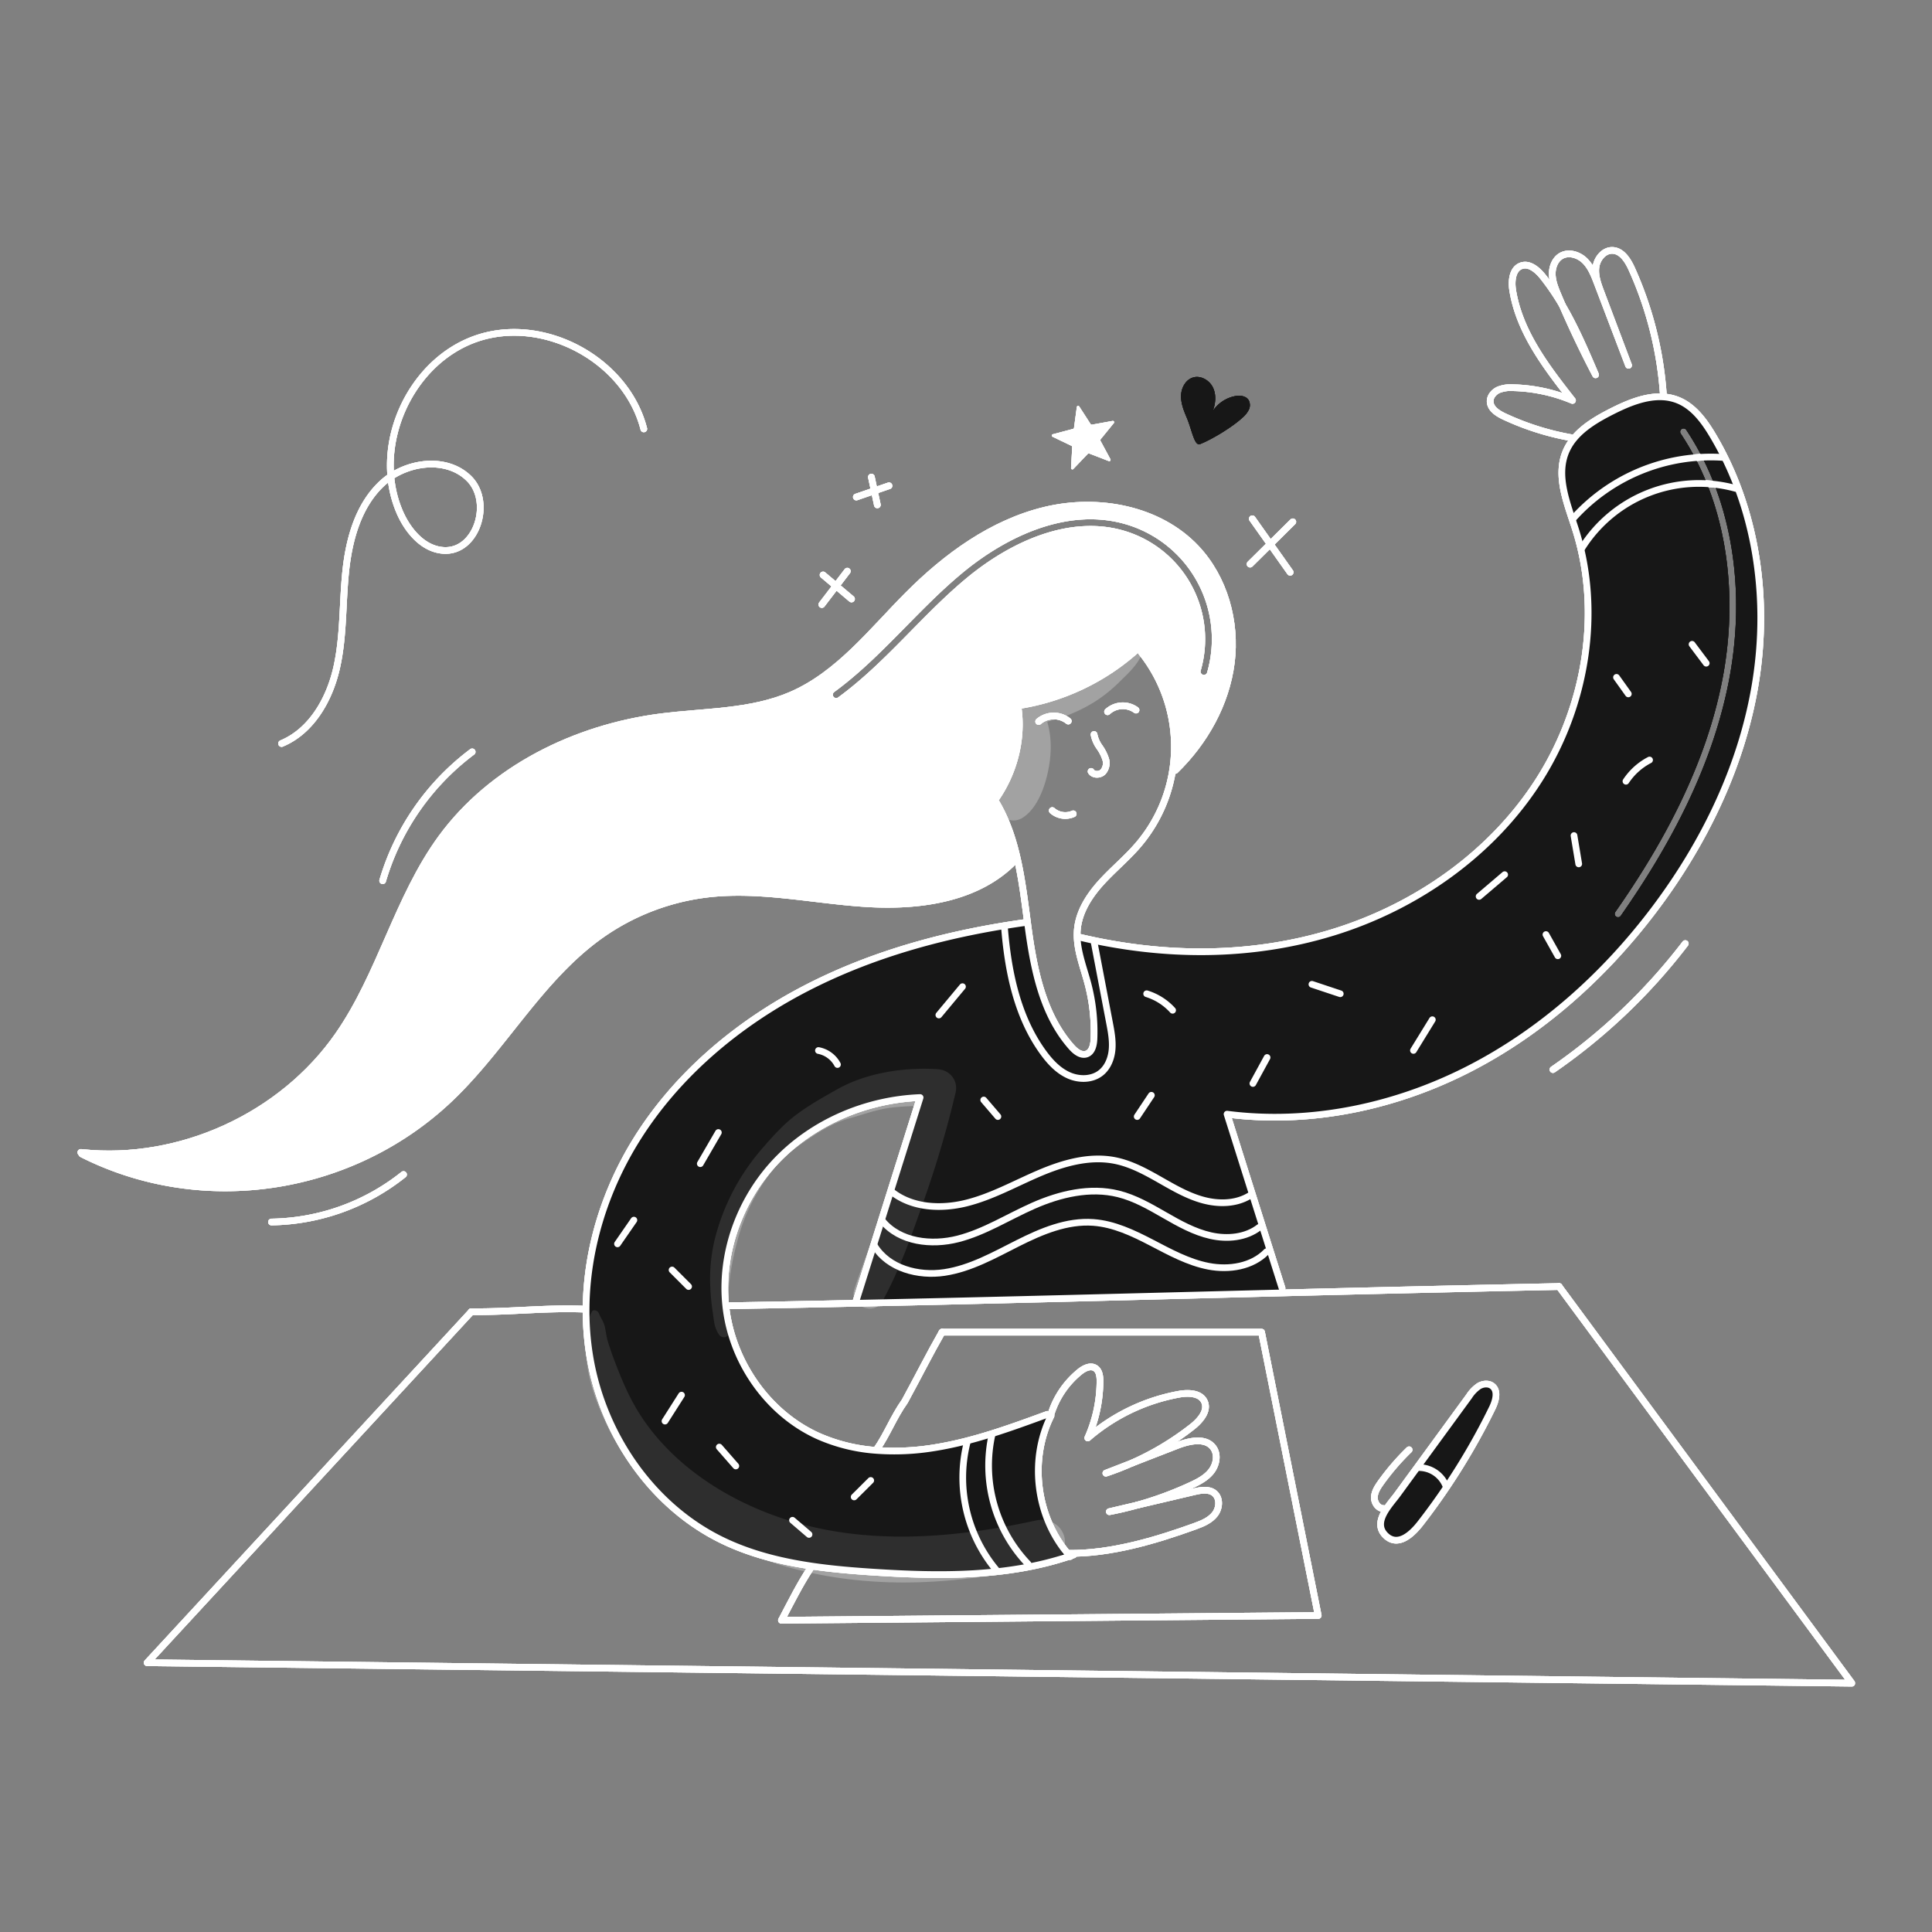 <svg xmlns="http://www.w3.org/2000/svg" width="960" height="960" fill="none" viewBox="0 0 960 960"><rect x="0" y="0" width="960" height="960" fill="#808080" stroke="none"/><g clip-path="url(#a)"><mask id="b" width="960" height="960" x="0" y="0" maskUnits="userSpaceOnUse" style="mask-type:luminance"><path fill="#fff" d="M960 0H0v960h960V0Z"/></mask><g mask="url(#b)"><mask id="c" width="884" height="717" x="38" y="122" maskUnits="userSpaceOnUse" style="mask-type:luminance"><path fill="#fff" d="M922 122H38v717h884V122Z"/></mask><g mask="url(#c)"><path fill="#171717" fill-rule="evenodd" d="M530.527 771.954c-15.688-18.571-19.18-46.681-8.288-68.454l-.211-.109c.011-.023.011-.057.022-.078l-1.629-.51c-18.438 6.758-37.021 13.562-56.421 16.62a121.607 121.607 0 0 1-28.351 1.284 86.347 86.347 0 0 1-29.407-7.28c-24.399-11.158-41.752-35.8-45.352-62.393a59.623 59.623 0 0 1-.244-2.006c-2.858-25.972 6.837-52.852 24.787-71.878 18.415-19.512 44.953-30.736 71.767-31.789l-31.735 100.82.033 1.407c54.279-1.14 108.4-2.522 162.551-3.906 16.342-.418 32.686-.835 49.038-1.246l-.055-2.382c-.787-2.349-27.313-86.437-27.313-86.437 40.698 5.252 82.67-3.446 119.279-21.994 36.609-18.548 67.956-46.648 92.72-79.368 25.382-33.54 44.248-72.557 50.763-114.114 6.515-41.557.111-85.667-21.418-121.8-4.31-7.246-9.662-14.515-17.529-17.584a23.507 23.507 0 0 0-7.058-1.529c-8.625-.554-17.633 3.18-25.6 7.224-6.848 3.474-13.917 7.574-18.726 13.374a26.176 26.176 0 0 0-4.133 6.792c-4.358 10.649-.465 22.353 3.248 33.515.544 1.636 1.085 3.26 1.594 4.867 13.074 41.255 5.195 87.91-18.018 124.431s-60.792 62.958-102.127 75.745c-41.335 12.787-85.063 12.421-127.135 2.316l-.344.011c.173 5.797 1.886 11.509 3.592 17.195.599 1.997 1.197 3.991 1.727 5.985a93.648 93.648 0 0 1 3.047 27.413c-.121 3.002-.83 6.626-3.656 7.634-2.758.975-5.561-1.252-7.5-3.435-14.205-16.011-18.681-38.227-21.551-59.435-.122-.86-.233-1.725-.344-2.6l-.587.078c-37.806 5.241-75.257 15.125-109.185 32.62-33.928 17.495-64.266 42.891-84.454 75.279-15.701 25.175-24.931 54.704-25.086 84.266a137.812 137.812 0 0 0 2.15 25.307c6.77 37.562 30.681 72.399 64.908 89.274 13.917 6.859 28.964 10.67 44.343 12.986 10.526 1.585 21.218 2.471 31.811 3.147 32.642 2.105 66.216 2.449 97.185-7.989a39.899 39.899 0 0 1-1.108-1.274Zm307.384-558.313a1.661 1.661 0 1 0-2.766 1.843c23.482 35.233 28.771 80.629 20.638 122.4-8.135 41.772-28.652 80.307-53.183 115.329a1.663 1.663 0 0 0 2.722 1.907c24.669-35.218 45.465-74.193 53.723-116.601 8.259-42.409 2.946-88.749-21.134-124.878Z" clip-rule="evenodd"/><path fill="#fff" fill-rule="evenodd" d="M505.774 350.67a114.211 114.211 0 0 0 58.449-27.357l2.852.736a74.785 74.785 0 0 1 15.59 58.592l1.276.211c14.714-14.282 25.341-33.185 27.9-53.551 2.559-20.366-3.424-42.042-17.518-56.942-18.571-19.635-48.776-25.164-75.036-18.848-26.26 6.316-48.997 22.914-68.066 42.05-3.848 3.859-7.616 7.863-11.39 11.873-13.997 14.87-28.079 29.832-46.615 37.878-14.763 6.406-30.936 7.771-47.097 9.134-5.951.502-11.901 1.004-17.778 1.758-42.371 5.441-83.908 25.795-109.108 60.288-11.175 15.302-18.806 32.723-26.441 50.152-7.232 16.508-14.466 33.023-24.717 47.753-27.967 40.199-78.613 63.379-127.313 58.293l-.078.72c60.113 30.404 134.371 18.77 183.113-27.723 10.996-10.491 20.524-22.487 30.031-34.456 13.57-17.084 27.098-34.115 44.794-46.644a115.386 115.386 0 0 1 53.695-20.4c17.369-1.914 34.76.155 52.178 2.227 8.601 1.023 17.207 2.047 25.822 2.593 26.061 1.651 54.615-2.138 73.108-20.565l2.36-.521c-2.194-10.116-5.36-19.9-10.56-28.842l-1.418-.809c9.817-13.407 14.515-30.659 12.033-47.124l-.066-.476Zm53.89-90.083c-28.602-8.532-59.084 5.529-81.569 24.179-9.92 8.228-18.978 17.441-27.961 26.578l-.001.001c-1.201 1.221-2.401 2.441-3.601 3.657-10.204 10.341-20.465 20.42-32.063 28.885a1.663 1.663 0 0 0 1.96 2.685c11.836-8.639 22.262-18.891 32.469-29.235 1.205-1.221 2.408-2.444 3.608-3.665 8.997-9.149 17.93-18.234 27.711-26.347 22.181-18.398 51.499-31.606 78.497-23.553a56.183 56.183 0 0 1 37.889 69.513 1.663 1.663 0 0 0 3.192.927 59.504 59.504 0 0 0-40.131-73.625Z" clip-rule="evenodd"/><path fill="#171717" d="M741.451 688.685c3.158 2.416 1.762 7.4.022 10.981a326.614 326.614 0 0 1-22.415 38.893l-.709-.476a14.43 14.43 0 0 0-13.019-8.842l-.787-.577a227387.18 227387.18 0 0 1 25.463-34.858 17.7 17.7 0 0 1 4.831-5.03c2.004-1.21 4.752-1.51 6.614-.091Z"/><path fill="#171717" d="m718.348 738.081.709.476a328.066 328.066 0 0 1-13.252 18.349c-3.945 5.1-11.2 12.277-17.463 5.884-6.427-6.537 2.172-14.936 6.061-20.255 3.379-4.62 6.759-9.244 10.138-13.873l.787.576a14.442 14.442 0 0 1 13.02 8.843Z"/><path stroke="#fff" stroke-linecap="round" stroke-linejoin="round" stroke-width="3.324" d="M542.15 383.324c1.23 1.895 4.321 1.839 5.928.244a6.666 6.666 0 0 0 1.307-6.371 22.385 22.385 0 0 0-3.08-6.039 15.906 15.906 0 0 1-2.681-6.194m-10.35 39.424a9.753 9.753 0 0 1-10.415-1.618"/><path stroke="#fff" stroke-linecap="round" stroke-linejoin="round" stroke-width="3.324" d="M495.227 399.08c5.2 8.942 8.366 18.726 10.56 28.842 2.172 9.95 3.424 20.222 4.764 30.338.111.875.222 1.74.344 2.6 2.87 21.208 7.346 43.424 21.551 59.435 1.939 2.183 4.742 4.41 7.5 3.435 2.826-1.008 3.535-4.632 3.656-7.634a93.716 93.716 0 0 0-3.047-27.413c-2.039-7.668-5.086-15.346-5.319-23.179-.044-1.327 0-2.656.133-3.978.886-8.643 5.839-16.366 11.656-22.826 5.817-6.46 12.6-12 18.282-18.582a75.097 75.097 0 0 0 1.762-96.077"/><path stroke="#fff" stroke-linecap="round" stroke-linejoin="round" stroke-width="3.324" d="M564.478 352.831a11.16 11.16 0 0 0-14.138.82m-19.523 4.641a11.566 11.566 0 0 0-14.715.233m-31.801-6.792a105.4 105.4 0 0 0 21.474-1.064 114.216 114.216 0 0 0 58.449-27.357 106.124 106.124 0 0 0 15.324-16.82m-101.12 106.607a61.53 61.53 0 0 0 15.379-14.825c9.817-13.407 14.515-30.659 12.033-47.124"/><path stroke="#fff" stroke-linecap="round" stroke-linejoin="round" stroke-width="3.324" d="M583.934 382.846c14.715-14.283 25.33-33.2 27.9-53.551 2.57-20.351-3.424-42.039-17.518-56.942-18.571-19.634-48.775-25.174-75.036-18.848-26.261 6.326-49 22.914-68.066 42.05-18.116 18.172-34.471 39.534-58 49.751-20.2 8.764-43.036 8.089-64.875 10.892-42.371 5.44-83.911 25.8-109.108 60.288-21.762 29.795-30.083 67.623-51.158 97.905-27.967 40.2-78.615 63.379-127.313 58.293-.2-.011-.4-.033-.6-.055"/><path stroke="#fff" stroke-linecap="round" stroke-linejoin="round" stroke-width="3.324" d="M503.425 428.442c-18.493 18.427-47.047 22.216-73.108 20.565-26.061-1.651-52.055-7.679-78-4.82a115.397 115.397 0 0 0-53.695 20.4c-30.094 21.307-48.133 55.634-74.825 81.1-48.742 46.493-123 58.127-183.113 27.723m469.277-115.073c-37.806 5.241-75.268 15.125-109.185 32.62-33.917 17.495-64.266 42.892-84.454 75.279-15.7 25.174-24.931 54.7-25.086 84.266a137.805 137.805 0 0 0 2.15 25.307c6.77 37.562 30.681 72.4 64.908 89.274 13.917 6.859 28.964 10.67 44.343 12.986 10.526 1.584 21.219 2.471 31.811 3.147 32.643 2.105 66.216 2.449 97.185-7.989.632-.211 1.263-.421 1.884-.643"/><path stroke="#fff" stroke-linecap="round" stroke-linejoin="round" stroke-width="3.324" d="M531.789 773.405a2.393 2.393 0 0 1-.155-.177 39.899 39.899 0 0 1-1.108-1.274c-15.69-18.571-19.18-46.681-8.288-68.454"/><path stroke="#fff" stroke-linecap="round" stroke-linejoin="round" stroke-width="3.324" d="M564.954 747.92c9.485-2.227 18.97-4.458 28.454-6.693 3.368-.787 7.291-1.463 9.972.72 3 2.438 2.659 7.413.288 10.46-2.371 3.047-6.15 4.62-9.784 5.939-19.7 7.147-42.271 13.817-63.224 13.5"/><path stroke="#fff" stroke-linecap="round" stroke-linejoin="round" stroke-width="3.324" d="M564.953 747.921a172.38 172.38 0 0 1-13.717 3.224l13.717-3.224Z"/><path stroke="#fff" stroke-linecap="round" stroke-linejoin="round" stroke-width="3.324" d="M562.404 727.011c7.501-2.914 15.006-5.828 22.515-8.742 6.05-2.349 14.172-4.155 17.983 1.1 2.46 3.391 1.562 8.355-1 11.668-2.562 3.313-6.438 5.3-10.238 7.058a175.948 175.948 0 0 1-26.715 9.828"/><path stroke="#fff" stroke-linecap="round" stroke-linejoin="round" stroke-width="3.324" d="M562.406 727.012a140.62 140.62 0 0 1-12.9 5.008c4.301-1.661 8.601-3.33 12.9-5.008Zm-40.377-23.623c.011-.022.011-.055.022-.078a44.063 44.063 0 0 1 14.382-21.6c2.2-1.806 5.33-3.413 7.756-1.917 2.061 1.274 2.393 4.089 2.382 6.515a69.867 69.867 0 0 1-6.061 28.2 95.598 95.598 0 0 1 45.2-21.7c4.676-.853 10.67-.72 12.72 3.557 2.172 4.532-2.006 9.44-5.95 12.543a141.448 141.448 0 0 1-30.08 18.103m213.955-575.277a413.968 413.968 0 0 1-2.216-5.2c-1.385-3.291-2.748-6.7-2.826-10.271-.078-3.571 1.407-7.413 4.521-9.152 3.734-2.083 8.632-.532 11.668 2.46 3.036 2.992 4.644 7.114 6.162 11.1 5.186 13.606 10.371 27.22 15.556 40.842l-13.728-36.4c-1.5-3.978-3.026-8.166-2.483-12.377.543-4.211 3.911-8.41 8.166-8.31 4.709.122 7.723 4.953 9.662 9.252a182.112 182.112 0 0 1 15.69 62.67"/><path stroke="#fff" stroke-linecap="round" stroke-linejoin="round" stroke-width="3.324" d="M776.355 151.734c6.427 10.958 11.49 22.792 16.476 34.5a515.11 515.11 0 0 1-16.476-34.5Zm5.627 65.966a133.953 133.953 0 0 1-34.571-10.781c-3.269-1.529-6.925-3.878-6.958-7.49-.022-2.515 1.917-4.72 4.211-5.751a16.874 16.874 0 0 1 7.4-1.03 81.186 81.186 0 0 1 29.3 6.316c-12.964-16.5-26.371-33.961-29.706-54.681-.753-4.632-.177-10.637 4.233-12.21 4.089-1.452 8.133 2.105 10.837 5.5a121.183 121.183 0 0 1 9.629 14.172m-71.814 576.918c-3.379 4.62-6.758 9.244-10.138 13.873-3.889 5.319-12.487 13.717-6.061 20.255 6.26 6.393 13.518-.787 17.463-5.884a323.095 323.095 0 0 0 13.252-18.349 326.248 326.248 0 0 0 22.415-38.892c1.74-3.579 3.136-8.565-.022-10.981-1.861-1.418-4.609-1.119-6.615.089a17.753 17.753 0 0 0-4.831 5.03c-8.488 11.624-16.976 23.244-25.463 34.859Z"/><path stroke="#fff" stroke-linecap="round" stroke-linejoin="round" stroke-width="3.324" d="M718.349 738.081a14.438 14.438 0 0 0-13.019-8.842m-17.773 20.343c-2.7.089-4.72-2.837-4.643-5.54.077-2.703 1.629-5.1 3.191-7.3a119.141 119.141 0 0 1 14.072-16.343m-63.147-80.345c-.787-2.349-27.313-86.437-27.313-86.437 40.7 5.252 82.67-3.446 119.279-21.994 36.609-18.548 67.955-46.648 92.72-79.368 25.385-33.54 44.244-72.565 50.759-114.116 6.515-41.551.111-85.662-21.418-121.8-4.31-7.247-9.662-14.515-17.529-17.584a23.446 23.446 0 0 0-7.058-1.529c-8.62-.554-17.629 3.18-25.6 7.224-6.848 3.479-13.917 7.579-18.726 13.374a26.193 26.193 0 0 0-4.133 6.792c-5 12.21.853 25.806 4.842 38.382 13.075 41.252 5.186 87.911-18.017 124.432s-60.786 62.958-102.127 75.745c-41.341 12.787-85.059 12.425-127.131 2.325M425.465 646.181l31.736-100.82c-26.814 1.053-53.352 12.277-71.767 31.789-17.95 19.025-27.645 45.906-24.787 71.878.066.665.155 1.341.244 2.006 3.6 26.593 20.953 51.235 45.352 62.393a86.324 86.324 0 0 0 29.407 7.28c9.468.68 18.983.249 28.351-1.285 19.4-3.058 37.983-9.861 56.421-16.62"/><path stroke="#fff" stroke-linecap="round" stroke-linejoin="round" stroke-width="3.324" d="m774.682 639.267 145.484 197.097-847.055-10.161L234.23 651.777"/><path stroke="#fff" stroke-linecap="round" stroke-linejoin="round" stroke-width="3.324" d="M362.771 648.808c20.942-.366 41.851-.773 62.726-1.219 70.659-1.485 141.052-3.379 211.589-5.152a32092.71 32092.71 0 0 1 137.6-3.169m-540.457 12.509c19.224.2 36.953-2.017 55.656-1.285m98.427 154.591 266.702-2.349-28.155-140.786H468.09"/><path stroke="#fff" stroke-linecap="round" stroke-linejoin="round" stroke-width="3.324" d="M402.583 779.455c-5.086 7.7-9.518 16.565-14.271 25.629m79.777-143.136c-6.327 11.08-11.867 22.161-18.515 34.349-5.54 7.756-8.864 16.62-13.873 23.745m-1.158-100.956c6.853 11.2 21.758 15.162 34.745 13.2 12.987-1.962 24.7-8.619 36.429-14.526 11.729-5.907 24.41-11.28 37.51-10.34 10.268.737 19.833 5.3 28.968 10.044 9.135 4.744 18.319 9.825 28.432 11.749 10.113 1.924 21.565.134 28.725-7.262"/><path stroke="#fff" stroke-linecap="round" stroke-linejoin="round" stroke-width="3.324" d="M438.434 606.621c8.627 10.549 24.438 12.364 37.636 8.972 13.198-3.392 24.883-10.939 37.35-16.44 13.271-5.856 28.233-9.421 42.31-5.919 8.178 2.034 15.584 6.324 22.892 10.52s14.779 8.4 23 10.238c8.221 1.838 17.453 1 24.108-4.175"/><path stroke="#fff" stroke-linecap="round" stroke-linejoin="round" stroke-width="3.324" d="M443.029 592.123c10.136 8.121 24.56 8.806 37.162 5.661 12.602-3.145 24.078-9.6 36.019-14.712 11.941-5.112 25.091-8.934 37.829-6.4 7.849 1.565 15.017 5.446 21.975 9.4 6.958 3.954 13.943 8.079 21.659 10.2 7.716 2.121 16.413 2.032 23.245-2.136m160.57-336.271a91.908 91.908 0 0 1 74.6-30.575"/><path stroke="#fff" stroke-linecap="round" stroke-linejoin="round" stroke-width="3.324" d="M786.107 272.222a68.733 68.733 0 0 1 76.329-29.533M492.971 712.661a70.78 70.78 0 0 0 17.9 64.5M480.5 716.962a71.568 71.568 0 0 0 14.693 63.323M621.154 280.3l21.228-21.009m-1.313 25.053-18.807-26.567m-199.15 39.85-14.128-11.934m-.623 14.691 12.665-16.571m14.925-32.947-2.959-13.8m-7.48 9.9 16.214-5.585m329.92 290.08a290.788 290.788 0 0 0 65.755-62.593m-647.253-31.246a123.698 123.698 0 0 1 44.469-64.022M134.9 607.208a107.668 107.668 0 0 0 65.609-23.585"/><path fill="#171717" d="M617.441 207.478a12.43 12.43 0 0 0 3.1-3.915 5.132 5.132 0 0 0-.152-4.821c-1.369-2.086-4.339-2.37-6.788-1.891a17.178 17.178 0 0 0-11.016 7.471c1.449-3.779 1.869-8.162.1-11.8s-6.138-6.145-9.991-4.907c-3.6 1.155-5.7 5.118-5.827 8.893-.127 3.775 1.3 7.413 2.774 10.889 2.66 6.257 3.821 14.406 6.683 13.264 6.268-2.503 16.166-8.595 21.117-13.183Z"/><path fill="#fff" d="m542.585 211.02 10.242-1.865a.65.65 0 0 1 .77.693.652.652 0 0 1-.145.365l-6.569 8.076a.65.65 0 0 0-.068.724l4.939 9.164a.653.653 0 0 1-.813.922l-9.711-3.752a.655.655 0 0 0-.71.159l-7.19 7.529a.654.654 0 0 1-1.128-.488l.568-10.4a.656.656 0 0 0-.37-.626l-9.383-4.511a.661.661 0 0 1-.368-.652.654.654 0 0 1 .484-.571l10.062-2.673a.65.65 0 0 0 .481-.545l1.391-10.317a.66.66 0 0 1 .507-.553.655.655 0 0 1 .693.285l5.651 8.743a.66.66 0 0 0 .667.293Z"/><path stroke="#fff" stroke-linecap="round" stroke-linejoin="round" stroke-width="3.324" d="M319.899 213.111c-8.74-34.235-49.563-56.333-83.006-44.931-33.443 11.402-52.266 53.834-38.273 86.279 4.119 9.55 12.091 18.884 22.489 19.071 16.067.29 23.38-24.309 12.019-35.673-11.361-11.364-31.794-8.515-43.477 2.518-11.683 11.033-16.223 27.674-17.879 43.658-1.656 15.984-.965 32.274-4.536 47.941-3.571 15.667-12.491 31.308-27.328 37.478m707.906-39.912-7.039-9.386M807.926 388.2a31.488 31.488 0 0 1 11.732-10.559m-10.558-32.85-5.866-8.212m-29.156 138.342-5.906-10.536m-33.207-18.959 12.692-10.809m36.804-5.354-2.346-14.078m-79.779 106.761 9.386-15.252m-45.755-12.904-14.078-4.69m-29.328 49.271 7.039-12.9m-46.93-23.472a28.9 28.9 0 0 0-12.899-8.212m-4.699 61.012 7.039-10.559m-76.259 10.56-7.04-8.212m-22.291-42.24 11.732-14.078m-62.118 38.685A13.55 13.55 0 0 0 406.68 522m-58.711 56.225 8.984-15.485m-14.792 76.527-8.212-8.212m-27.115-12.998 8.145-11.779m23.665 86.956-8.212 12.9m35.194 22.297-8.212-9.386m67.01 24.775 8.235-8.19m-30.66 26.823-8.212-7.039M499.07 460.173c1.72 22.163 6.253 44.958 19.366 62.909 3.334 4.565 7.334 8.864 12.484 11.2 5.15 2.336 11.646 2.328 16.08-1.182 3.489-2.762 5.233-7.272 5.6-11.706.367-4.434-.466-8.871-1.3-13.242-2.533-13.254-5.064-26.507-7.592-39.76"/><path fill="#fff" d="M563.929 322.665c-3.638 2.784-6.5 6.4-9.968 9.4a76.631 76.631 0 0 1-12.767 8.456 83.78 83.78 0 0 1-28.031 9.58l4.761 1.259-1.463-1.181c-4.394-3.546-12.615-1.723-12.225 5.064.4 6.958.68 14.066-.812 20.921a41.5 41.5 0 0 1-3.22 9.6c-1.761 3.553-4.452 6.549-5.383 10.452-1.759 7.374 6.311 14.446 13.221 10.164 7.964-4.937 11.838-17.259 13.277-26.1 1.612-9.9.867-19.638-3.738-28.656v7.229l1.108-1.567-2.924 2.248a79.641 79.641 0 0 0 29.662-11.775 75.818 75.818 0 0 0 11.429-9.525c3.738-3.7 8.054-7.573 10.152-12.49.75-1.759-1.045-4.635-3.079-3.079ZM438.474 646.549c8.766-15.851 14.89-33.887 20.9-50.936a513.235 513.235 0 0 0 15.434-52.628c1.447-6.128-2.808-11.322-8.924-11.714-16.418-1.054-35.158 1.717-49.682 9.883-7.232 4.066-14.474 8.114-21.092 13.16-6.308 4.812-11.9 11.137-17.07 17.172a109.079 109.079 0 0 0-22.692 43.543 84.36 84.36 0 0 0-2.388 24.962c.197 4.05.597 8.089 1.2 12.1.595 4.119.726 7.752 3.2 11.2 1.181 1.645 4.094 1.686 4.627-.605.9-3.856.036-6.933-.163-10.842-.16-3.687-.097-7.38.187-11.059a133.644 133.644 0 0 1 4.038-22.8 94.177 94.177 0 0 1 20.251-39.357c4.935-5.613 10.711-9.525 16.861-13.614 5.962-3.964 12.227-7.488 19.142-9.391 6.932-1.908 13.909-4.565 21.106-5.313a133.705 133.705 0 0 1 22.476-.531l-8.924-11.714c-4.163 17.46-8.9 34.842-14.3 51.961s-12.619 33.6-18.153 50.636c-2.68 8.249 9.789 13.438 13.965 5.887h.001Zm-144.536 5.496c-1.707 4.007-3.069 6.683-3 11.166.069 4.653.166 9.223.688 13.852 1.065 9.444 4.177 18.23 8.03 26.884 7.48 17 18.68 32.105 32.774 44.2 31.025 26.42 72.963 37.57 113.081 38.148 25.309.365 50.635-3.34 75.309-8.727 6.037-1.317 9.562-8.344 7.989-14.069-1.713-6.232-8.015-9.31-14.07-7.989-37.374 8.159-76.906 11.895-114.4 2.361-31.728-8.067-63.4-26.192-81.721-54.075-5.18-7.884-8.816-16.139-12.216-24.886-1.608-4.135-3.132-8.272-4.412-12.522-.674-2.235-.883-4.547-1.37-6.822-.579-2.707-2.022-4.5-3.081-7.048-.553-1.328-2.849-2.23-3.6-.471l-.001-.002Z" opacity=".1"/></g></g><mask id="d" width="960" height="960" x="0" y="0" maskUnits="userSpaceOnUse" style="mask-type:luminance"><path fill="#fff" d="M960 0H0v960h960V0Z"/></mask><g mask="url(#d)"><mask id="e" width="884" height="717" x="38" y="122" maskUnits="userSpaceOnUse" style="mask-type:luminance"><path fill="#fff" d="M922 122H38v717h884V122Z"/></mask><g mask="url(#e)"><path fill="#171717" fill-rule="evenodd" d="M530.527 771.954c-15.688-18.571-19.18-46.681-8.288-68.454l-.211-.109c.011-.023.011-.057.022-.078l-1.629-.51c-18.438 6.758-37.021 13.562-56.421 16.62a121.607 121.607 0 0 1-28.351 1.284 86.347 86.347 0 0 1-29.407-7.28c-24.399-11.158-41.752-35.8-45.352-62.393a59.623 59.623 0 0 1-.244-2.006c-2.858-25.972 6.837-52.852 24.787-71.878 18.415-19.512 44.953-30.736 71.767-31.789l-31.735 100.82.033 1.407c54.279-1.14 108.4-2.522 162.551-3.906 16.342-.418 32.686-.835 49.038-1.246l-.055-2.382c-.787-2.349-27.313-86.437-27.313-86.437 40.698 5.252 82.67-3.446 119.279-21.994 36.609-18.548 67.956-46.648 92.72-79.368 25.382-33.54 44.248-72.557 50.763-114.114 6.515-41.557.111-85.667-21.418-121.8-4.31-7.246-9.662-14.515-17.529-17.584a23.507 23.507 0 0 0-7.058-1.529c-8.625-.554-17.633 3.18-25.6 7.224-6.848 3.474-13.917 7.574-18.726 13.374a26.176 26.176 0 0 0-4.133 6.792c-4.358 10.649-.465 22.353 3.248 33.515.544 1.636 1.085 3.26 1.594 4.867 13.074 41.255 5.195 87.91-18.018 124.431s-60.792 62.958-102.127 75.745c-41.335 12.787-85.063 12.421-127.135 2.316l-.344.011c.173 5.797 1.886 11.509 3.592 17.195.599 1.997 1.197 3.991 1.727 5.985a93.648 93.648 0 0 1 3.047 27.413c-.121 3.002-.83 6.626-3.656 7.634-2.758.975-5.561-1.252-7.5-3.435-14.205-16.011-18.681-38.227-21.551-59.435-.122-.86-.233-1.725-.344-2.6l-.587.078c-37.806 5.241-75.257 15.125-109.185 32.62-33.928 17.495-64.266 42.891-84.454 75.279-15.701 25.175-24.931 54.704-25.086 84.266a137.812 137.812 0 0 0 2.15 25.307c6.77 37.562 30.681 72.399 64.908 89.274 13.917 6.859 28.964 10.67 44.343 12.986 10.526 1.585 21.218 2.471 31.811 3.147 32.642 2.105 66.216 2.449 97.185-7.989a39.899 39.899 0 0 1-1.108-1.274Zm307.384-558.313a1.661 1.661 0 1 0-2.766 1.843c23.482 35.233 28.771 80.629 20.638 122.4-8.135 41.772-28.652 80.307-53.183 115.329a1.663 1.663 0 0 0 2.722 1.907c24.669-35.218 45.465-74.193 53.723-116.601 8.259-42.409 2.946-88.749-21.134-124.878Z" clip-rule="evenodd"/><path fill="#fff" fill-rule="evenodd" d="M505.774 350.67a114.211 114.211 0 0 0 58.449-27.357l2.852.736a74.785 74.785 0 0 1 15.59 58.592l1.276.211c14.714-14.282 25.341-33.185 27.9-53.551 2.559-20.366-3.424-42.042-17.518-56.942-18.571-19.635-48.776-25.164-75.036-18.848-26.26 6.316-48.997 22.914-68.066 42.05-3.848 3.859-7.616 7.863-11.39 11.873-13.997 14.87-28.079 29.832-46.615 37.878-14.763 6.406-30.936 7.771-47.097 9.134-5.951.502-11.901 1.004-17.778 1.758-42.371 5.441-83.908 25.795-109.108 60.288-11.175 15.302-18.806 32.723-26.441 50.152-7.232 16.508-14.466 33.023-24.717 47.753-27.967 40.199-78.613 63.379-127.313 58.293l-.078.72c60.113 30.404 134.371 18.77 183.113-27.723 10.996-10.491 20.524-22.487 30.031-34.456 13.57-17.084 27.098-34.115 44.794-46.644a115.386 115.386 0 0 1 53.695-20.4c17.369-1.914 34.76.155 52.178 2.227 8.601 1.023 17.207 2.047 25.822 2.593 26.061 1.651 54.615-2.138 73.108-20.565l2.36-.521c-2.194-10.116-5.36-19.9-10.56-28.842l-1.418-.809c9.817-13.407 14.515-30.659 12.033-47.124l-.066-.476Zm53.89-90.083c-28.602-8.532-59.084 5.529-81.569 24.179-9.92 8.228-18.978 17.441-27.961 26.578l-.001.001c-1.201 1.221-2.401 2.441-3.601 3.657-10.204 10.341-20.465 20.42-32.063 28.885a1.663 1.663 0 0 0 1.96 2.685c11.836-8.639 22.262-18.891 32.469-29.235 1.205-1.221 2.408-2.444 3.608-3.665 8.997-9.149 17.93-18.234 27.711-26.347 22.181-18.398 51.499-31.606 78.497-23.553a56.183 56.183 0 0 1 37.889 69.513 1.663 1.663 0 0 0 3.192.927 59.504 59.504 0 0 0-40.131-73.625Z" clip-rule="evenodd"/><path fill="#171717" d="M741.451 688.685c3.158 2.416 1.762 7.4.022 10.981a326.614 326.614 0 0 1-22.415 38.893l-.709-.476a14.43 14.43 0 0 0-13.019-8.842l-.787-.577a227387.18 227387.18 0 0 1 25.463-34.858 17.7 17.7 0 0 1 4.831-5.03c2.004-1.21 4.752-1.51 6.614-.091Z"/><path fill="#171717" d="m718.348 738.081.709.476a328.066 328.066 0 0 1-13.252 18.349c-3.945 5.1-11.2 12.277-17.463 5.884-6.427-6.537 2.172-14.936 6.061-20.255 3.379-4.62 6.759-9.244 10.138-13.873l.787.576a14.442 14.442 0 0 1 13.02 8.843Z"/><path stroke="#fff" stroke-linecap="round" stroke-linejoin="round" stroke-width="3.324" d="M542.15 383.324c1.23 1.895 4.321 1.839 5.928.244a6.666 6.666 0 0 0 1.307-6.371 22.385 22.385 0 0 0-3.08-6.039 15.906 15.906 0 0 1-2.681-6.194m-10.35 39.424a9.753 9.753 0 0 1-10.415-1.618"/><path stroke="#fff" stroke-linecap="round" stroke-linejoin="round" stroke-width="3.324" d="M495.227 399.08c5.2 8.942 8.366 18.726 10.56 28.842 2.172 9.95 3.424 20.222 4.764 30.338.111.875.222 1.74.344 2.6 2.87 21.208 7.346 43.424 21.551 59.435 1.939 2.183 4.742 4.41 7.5 3.435 2.826-1.008 3.535-4.632 3.656-7.634a93.716 93.716 0 0 0-3.047-27.413c-2.039-7.668-5.086-15.346-5.319-23.179-.044-1.327 0-2.656.133-3.978.886-8.643 5.839-16.366 11.656-22.826 5.817-6.46 12.6-12 18.282-18.582a75.097 75.097 0 0 0 1.762-96.077"/><path stroke="#fff" stroke-linecap="round" stroke-linejoin="round" stroke-width="3.324" d="M564.478 352.831a11.16 11.16 0 0 0-14.138.82m-19.523 4.641a11.566 11.566 0 0 0-14.715.233m-31.801-6.792a105.4 105.4 0 0 0 21.474-1.064 114.216 114.216 0 0 0 58.449-27.357 106.124 106.124 0 0 0 15.324-16.82m-101.12 106.607a61.53 61.53 0 0 0 15.379-14.825c9.817-13.407 14.515-30.659 12.033-47.124"/><path stroke="#fff" stroke-linecap="round" stroke-linejoin="round" stroke-width="3.324" d="M583.934 382.846c14.715-14.283 25.33-33.2 27.9-53.551 2.57-20.351-3.424-42.039-17.518-56.942-18.571-19.634-48.775-25.174-75.036-18.848-26.261 6.326-49 22.914-68.066 42.05-18.116 18.172-34.471 39.534-58 49.751-20.2 8.764-43.036 8.089-64.875 10.892-42.371 5.44-83.911 25.8-109.108 60.288-21.762 29.795-30.083 67.623-51.158 97.905-27.967 40.2-78.615 63.379-127.313 58.293-.2-.011-.4-.033-.6-.055"/><path stroke="#fff" stroke-linecap="round" stroke-linejoin="round" stroke-width="3.324" d="M503.425 428.442c-18.493 18.427-47.047 22.216-73.108 20.565-26.061-1.651-52.055-7.679-78-4.82a115.397 115.397 0 0 0-53.695 20.4c-30.094 21.307-48.133 55.634-74.825 81.1-48.742 46.493-123 58.127-183.113 27.723m469.277-115.073c-37.806 5.241-75.268 15.125-109.185 32.62-33.917 17.495-64.266 42.892-84.454 75.279-15.7 25.174-24.931 54.7-25.086 84.266a137.805 137.805 0 0 0 2.15 25.307c6.77 37.562 30.681 72.4 64.908 89.274 13.917 6.859 28.964 10.67 44.343 12.986 10.526 1.584 21.219 2.471 31.811 3.147 32.643 2.105 66.216 2.449 97.185-7.989.632-.211 1.263-.421 1.884-.643"/><path stroke="#fff" stroke-linecap="round" stroke-linejoin="round" stroke-width="3.324" d="M531.789 773.405a2.393 2.393 0 0 1-.155-.177 39.899 39.899 0 0 1-1.108-1.274c-15.69-18.571-19.18-46.681-8.288-68.454"/><path stroke="#fff" stroke-linecap="round" stroke-linejoin="round" stroke-width="3.324" d="M564.954 747.92c9.485-2.227 18.97-4.458 28.454-6.693 3.368-.787 7.291-1.463 9.972.72 3 2.438 2.659 7.413.288 10.46-2.371 3.047-6.15 4.62-9.784 5.939-19.7 7.147-42.271 13.817-63.224 13.5"/><path stroke="#fff" stroke-linecap="round" stroke-linejoin="round" stroke-width="3.324" d="M564.953 747.921a172.38 172.38 0 0 1-13.717 3.224l13.717-3.224Z"/><path stroke="#fff" stroke-linecap="round" stroke-linejoin="round" stroke-width="3.324" d="M562.404 727.011c7.501-2.914 15.006-5.828 22.515-8.742 6.05-2.349 14.172-4.155 17.983 1.1 2.46 3.391 1.562 8.355-1 11.668-2.562 3.313-6.438 5.3-10.238 7.058a175.948 175.948 0 0 1-26.715 9.828"/><path stroke="#fff" stroke-linecap="round" stroke-linejoin="round" stroke-width="3.324" d="M562.406 727.012a140.62 140.62 0 0 1-12.9 5.008c4.301-1.661 8.601-3.33 12.9-5.008Zm-40.377-23.623c.011-.022.011-.055.022-.078a44.063 44.063 0 0 1 14.382-21.6c2.2-1.806 5.33-3.413 7.756-1.917 2.061 1.274 2.393 4.089 2.382 6.515a69.867 69.867 0 0 1-6.061 28.2 95.598 95.598 0 0 1 45.2-21.7c4.676-.853 10.67-.72 12.72 3.557 2.172 4.532-2.006 9.44-5.95 12.543a141.448 141.448 0 0 1-30.08 18.103m213.955-575.277a413.968 413.968 0 0 1-2.216-5.2c-1.385-3.291-2.748-6.7-2.826-10.271-.078-3.571 1.407-7.413 4.521-9.152 3.734-2.083 8.632-.532 11.668 2.46 3.036 2.992 4.644 7.114 6.162 11.1 5.186 13.606 10.371 27.22 15.556 40.842l-13.728-36.4c-1.5-3.978-3.026-8.166-2.483-12.377.543-4.211 3.911-8.41 8.166-8.31 4.709.122 7.723 4.953 9.662 9.252a182.112 182.112 0 0 1 15.69 62.67"/><path stroke="#fff" stroke-linecap="round" stroke-linejoin="round" stroke-width="3.324" d="M776.355 151.734c6.427 10.958 11.49 22.792 16.476 34.5a515.11 515.11 0 0 1-16.476-34.5Zm5.627 65.966a133.953 133.953 0 0 1-34.571-10.781c-3.269-1.529-6.925-3.878-6.958-7.49-.022-2.515 1.917-4.72 4.211-5.751a16.874 16.874 0 0 1 7.4-1.03 81.186 81.186 0 0 1 29.3 6.316c-12.964-16.5-26.371-33.961-29.706-54.681-.753-4.632-.177-10.637 4.233-12.21 4.089-1.452 8.133 2.105 10.837 5.5a121.183 121.183 0 0 1 9.629 14.172m-71.814 576.918c-3.379 4.62-6.758 9.244-10.138 13.873-3.889 5.319-12.487 13.717-6.061 20.255 6.26 6.393 13.518-.787 17.463-5.884a323.095 323.095 0 0 0 13.252-18.349 326.248 326.248 0 0 0 22.415-38.892c1.74-3.579 3.136-8.565-.022-10.981-1.861-1.418-4.609-1.119-6.615.089a17.753 17.753 0 0 0-4.831 5.03c-8.488 11.624-16.976 23.244-25.463 34.859Z"/><path stroke="#fff" stroke-linecap="round" stroke-linejoin="round" stroke-width="3.324" d="M718.349 738.081a14.438 14.438 0 0 0-13.019-8.842m-17.773 20.343c-2.7.089-4.72-2.837-4.643-5.54.077-2.703 1.629-5.1 3.191-7.3a119.141 119.141 0 0 1 14.072-16.343m-63.147-80.345c-.787-2.349-27.313-86.437-27.313-86.437 40.7 5.252 82.67-3.446 119.279-21.994 36.609-18.548 67.955-46.648 92.72-79.368 25.385-33.54 44.244-72.565 50.759-114.116 6.515-41.551.111-85.662-21.418-121.8-4.31-7.247-9.662-14.515-17.529-17.584a23.446 23.446 0 0 0-7.058-1.529c-8.62-.554-17.629 3.18-25.6 7.224-6.848 3.479-13.917 7.579-18.726 13.374a26.193 26.193 0 0 0-4.133 6.792c-5 12.21.853 25.806 4.842 38.382 13.075 41.252 5.186 87.911-18.017 124.432s-60.786 62.958-102.127 75.745c-41.341 12.787-85.059 12.425-127.131 2.325M425.465 646.181l31.736-100.82c-26.814 1.053-53.352 12.277-71.767 31.789-17.95 19.025-27.645 45.906-24.787 71.878.066.665.155 1.341.244 2.006 3.6 26.593 20.953 51.235 45.352 62.393a86.324 86.324 0 0 0 29.407 7.28c9.468.68 18.983.249 28.351-1.285 19.4-3.058 37.983-9.861 56.421-16.62"/><path stroke="#fff" stroke-linecap="round" stroke-linejoin="round" stroke-width="3.324" d="m774.682 639.267 145.484 197.097-847.055-10.161L234.23 651.777"/><path stroke="#fff" stroke-linecap="round" stroke-linejoin="round" stroke-width="3.324" d="M362.771 648.808c20.942-.366 41.851-.773 62.726-1.219 70.659-1.485 141.052-3.379 211.589-5.152a32092.71 32092.71 0 0 1 137.6-3.169m-540.457 12.509c19.224.2 36.953-2.017 55.656-1.285m98.427 154.591 266.702-2.349-28.155-140.786H468.09"/><path stroke="#fff" stroke-linecap="round" stroke-linejoin="round" stroke-width="3.324" d="M402.583 779.455c-5.086 7.7-9.518 16.565-14.271 25.629m79.777-143.136c-6.327 11.08-11.867 22.161-18.515 34.349-5.54 7.756-8.864 16.62-13.873 23.745m-1.158-100.956c6.853 11.2 21.758 15.162 34.745 13.2 12.987-1.962 24.7-8.619 36.429-14.526 11.729-5.907 24.41-11.28 37.51-10.34 10.268.737 19.833 5.3 28.968 10.044 9.135 4.744 18.319 9.825 28.432 11.749 10.113 1.924 21.565.134 28.725-7.262"/><path stroke="#fff" stroke-linecap="round" stroke-linejoin="round" stroke-width="3.324" d="M438.434 606.621c8.627 10.549 24.438 12.364 37.636 8.972 13.198-3.392 24.883-10.939 37.35-16.44 13.271-5.856 28.233-9.421 42.31-5.919 8.178 2.034 15.584 6.324 22.892 10.52s14.779 8.4 23 10.238c8.221 1.838 17.453 1 24.108-4.175"/><path stroke="#fff" stroke-linecap="round" stroke-linejoin="round" stroke-width="3.324" d="M443.029 592.123c10.136 8.121 24.56 8.806 37.162 5.661 12.602-3.145 24.078-9.6 36.019-14.712 11.941-5.112 25.091-8.934 37.829-6.4 7.849 1.565 15.017 5.446 21.975 9.4 6.958 3.954 13.943 8.079 21.659 10.2 7.716 2.121 16.413 2.032 23.245-2.136m160.57-336.271a91.908 91.908 0 0 1 74.6-30.575"/><path stroke="#fff" stroke-linecap="round" stroke-linejoin="round" stroke-width="3.324" d="M786.107 272.222a68.733 68.733 0 0 1 76.329-29.533M492.971 712.661a70.78 70.78 0 0 0 17.9 64.5M480.5 716.962a71.568 71.568 0 0 0 14.693 63.323M621.154 280.3l21.228-21.009m-1.313 25.053-18.807-26.567m-199.15 39.85-14.128-11.934m-.623 14.691 12.665-16.571m14.925-32.947-2.959-13.8m-7.48 9.9 16.214-5.585m329.92 290.08a290.788 290.788 0 0 0 65.755-62.593m-647.253-31.246a123.698 123.698 0 0 1 44.469-64.022M134.9 607.208a107.668 107.668 0 0 0 65.609-23.585"/><path fill="#171717" d="M617.441 207.478a12.43 12.43 0 0 0 3.1-3.915 5.132 5.132 0 0 0-.152-4.821c-1.369-2.086-4.339-2.37-6.788-1.891a17.178 17.178 0 0 0-11.016 7.471c1.449-3.779 1.869-8.162.1-11.8s-6.138-6.145-9.991-4.907c-3.6 1.155-5.7 5.118-5.827 8.893-.127 3.775 1.3 7.413 2.774 10.889 2.66 6.257 3.821 14.406 6.683 13.264 6.268-2.503 16.166-8.595 21.117-13.183Z"/><path fill="#fff" d="m542.585 211.02 10.242-1.865a.65.65 0 0 1 .77.693.652.652 0 0 1-.145.365l-6.569 8.076a.65.65 0 0 0-.068.724l4.939 9.164a.653.653 0 0 1-.813.922l-9.711-3.752a.655.655 0 0 0-.71.159l-7.19 7.529a.654.654 0 0 1-1.128-.488l.568-10.4a.656.656 0 0 0-.37-.626l-9.383-4.511a.661.661 0 0 1-.368-.652.654.654 0 0 1 .484-.571l10.062-2.673a.65.65 0 0 0 .481-.545l1.391-10.317a.66.66 0 0 1 .507-.553.655.655 0 0 1 .693.285l5.651 8.743a.66.66 0 0 0 .667.293Z"/><path stroke="#fff" stroke-linecap="round" stroke-linejoin="round" stroke-width="3.324" d="M319.899 213.111c-8.74-34.235-49.563-56.333-83.006-44.931-33.443 11.402-52.266 53.834-38.273 86.279 4.119 9.55 12.091 18.884 22.489 19.071 16.067.29 23.38-24.309 12.019-35.673-11.361-11.364-31.794-8.515-43.477 2.518-11.683 11.033-16.223 27.674-17.879 43.658-1.656 15.984-.965 32.274-4.536 47.941-3.571 15.667-12.491 31.308-27.328 37.478m707.906-39.912-7.039-9.386M807.926 388.2a31.488 31.488 0 0 1 11.732-10.559m-10.558-32.85-5.866-8.212m-29.156 138.342-5.906-10.536m-33.207-18.959 12.692-10.809m36.804-5.354-2.346-14.078m-79.779 106.761 9.386-15.252m-45.755-12.904-14.078-4.69m-29.328 49.271 7.039-12.9m-46.93-23.472a28.9 28.9 0 0 0-12.899-8.212m-4.699 61.012 7.039-10.559m-76.259 10.56-7.04-8.212m-22.291-42.24 11.732-14.078m-62.118 38.685A13.55 13.55 0 0 0 406.68 522m-58.711 56.225 8.984-15.485m-14.792 76.527-8.212-8.212m-27.115-12.998 8.145-11.779m23.665 86.956-8.212 12.9m35.194 22.297-8.212-9.386m67.01 24.775 8.235-8.19m-30.66 26.823-8.212-7.039M499.07 460.173c1.72 22.163 6.253 44.958 19.366 62.909 3.334 4.565 7.334 8.864 12.484 11.2 5.15 2.336 11.646 2.328 16.08-1.182 3.489-2.762 5.233-7.272 5.6-11.706.367-4.434-.466-8.871-1.3-13.242-2.533-13.254-5.064-26.507-7.592-39.76"/><path fill="#fff" d="M563.929 322.665c-3.638 2.784-6.5 6.4-9.968 9.4a76.631 76.631 0 0 1-12.767 8.456 83.78 83.78 0 0 1-28.031 9.58l4.761 1.259-1.463-1.181c-4.394-3.546-12.615-1.723-12.225 5.064.4 6.958.68 14.066-.812 20.921a41.5 41.5 0 0 1-3.22 9.6c-1.761 3.553-4.452 6.549-5.383 10.452-1.759 7.374 6.311 14.446 13.221 10.164 7.964-4.937 11.838-17.259 13.277-26.1 1.612-9.9.867-19.638-3.738-28.656v7.229l1.108-1.567-2.924 2.248a79.641 79.641 0 0 0 29.662-11.775 75.818 75.818 0 0 0 11.429-9.525c3.738-3.7 8.054-7.573 10.152-12.49.75-1.759-1.045-4.635-3.079-3.079ZM438.474 646.549c8.766-15.851 14.89-33.887 20.9-50.936a513.235 513.235 0 0 0 15.434-52.628c1.447-6.128-2.808-11.322-8.924-11.714-16.418-1.054-35.158 1.717-49.682 9.883-7.232 4.066-14.474 8.114-21.092 13.16-6.308 4.812-11.9 11.137-17.07 17.172a109.079 109.079 0 0 0-22.692 43.543 84.36 84.36 0 0 0-2.388 24.962c.197 4.05.597 8.089 1.2 12.1.595 4.119.726 7.752 3.2 11.2 1.181 1.645 4.094 1.686 4.627-.605.9-3.856.036-6.933-.163-10.842-.16-3.687-.097-7.38.187-11.059a133.644 133.644 0 0 1 4.038-22.8 94.177 94.177 0 0 1 20.251-39.357c4.935-5.613 10.711-9.525 16.861-13.614 5.962-3.964 12.227-7.488 19.142-9.391 6.932-1.908 13.909-4.565 21.106-5.313a133.705 133.705 0 0 1 22.476-.531l-8.924-11.714c-4.163 17.46-8.9 34.842-14.3 51.961s-12.619 33.6-18.153 50.636c-2.68 8.249 9.789 13.438 13.965 5.887h.001Zm-144.536 5.496c-1.707 4.007-3.069 6.683-3 11.166.069 4.653.166 9.223.688 13.852 1.065 9.444 4.177 18.23 8.03 26.884 7.48 17 18.68 32.105 32.774 44.2 31.025 26.42 72.963 37.57 113.081 38.148 25.309.365 50.635-3.34 75.309-8.727 6.037-1.317 9.562-8.344 7.989-14.069-1.713-6.232-8.015-9.31-14.07-7.989-37.374 8.159-76.906 11.895-114.4 2.361-31.728-8.067-63.4-26.192-81.721-54.075-5.18-7.884-8.816-16.139-12.216-24.886-1.608-4.135-3.132-8.272-4.412-12.522-.674-2.235-.883-4.547-1.37-6.822-.579-2.707-2.022-4.5-3.081-7.048-.553-1.328-2.849-2.23-3.6-.471l-.001-.002Z" opacity=".1"/></g><mask id="f" width="960" height="960" x="0" y="0" maskUnits="userSpaceOnUse" style="mask-type:luminance"><path fill="#fff" d="M960 0H0v960h960V0Z"/></mask><g mask="url(#f)"><mask id="g" width="884" height="717" x="38" y="122" maskUnits="userSpaceOnUse" style="mask-type:luminance"><path fill="#fff" d="M922 122H38v717h884V122Z"/></mask><g mask="url(#g)"><path fill="#171717" fill-rule="evenodd" d="M530.527 771.954c-15.688-18.571-19.18-46.681-8.288-68.454l-.211-.109c.011-.023.011-.057.022-.078l-1.629-.51c-18.438 6.758-37.021 13.562-56.421 16.62a121.607 121.607 0 0 1-28.351 1.284 86.347 86.347 0 0 1-29.407-7.28c-24.399-11.158-41.752-35.8-45.352-62.393a59.623 59.623 0 0 1-.244-2.006c-2.858-25.972 6.837-52.852 24.787-71.878 18.415-19.512 44.953-30.736 71.767-31.789l-31.735 100.82.033 1.407c54.279-1.14 108.4-2.522 162.551-3.906 16.342-.418 32.686-.835 49.038-1.246l-.055-2.382c-.787-2.349-27.313-86.437-27.313-86.437 40.698 5.252 82.67-3.446 119.279-21.994 36.609-18.548 67.956-46.648 92.72-79.368 25.382-33.54 44.248-72.557 50.763-114.114 6.515-41.557.111-85.667-21.418-121.8-4.31-7.246-9.662-14.515-17.529-17.584a23.507 23.507 0 0 0-7.058-1.529c-8.625-.554-17.633 3.18-25.6 7.224-6.848 3.474-13.917 7.574-18.726 13.374a26.176 26.176 0 0 0-4.133 6.792c-4.358 10.649-.465 22.353 3.248 33.515.544 1.636 1.085 3.26 1.594 4.867 13.074 41.255 5.195 87.91-18.018 124.431s-60.792 62.958-102.127 75.745c-41.335 12.787-85.063 12.421-127.135 2.316l-.344.011c.173 5.797 1.886 11.509 3.592 17.195.599 1.997 1.197 3.991 1.727 5.985a93.648 93.648 0 0 1 3.047 27.413c-.121 3.002-.83 6.626-3.656 7.634-2.758.975-5.561-1.252-7.5-3.435-14.205-16.011-18.681-38.227-21.551-59.435-.122-.86-.233-1.725-.344-2.6l-.587.078c-37.806 5.241-75.257 15.125-109.185 32.62-33.928 17.495-64.266 42.891-84.454 75.279-15.701 25.175-24.931 54.704-25.086 84.266a137.812 137.812 0 0 0 2.15 25.307c6.77 37.562 30.681 72.399 64.908 89.274 13.917 6.859 28.964 10.67 44.343 12.986 10.526 1.585 21.218 2.471 31.811 3.147 32.642 2.105 66.216 2.449 97.185-7.989a39.899 39.899 0 0 1-1.108-1.274Zm307.384-558.313a1.661 1.661 0 1 0-2.766 1.843c23.482 35.233 28.771 80.629 20.638 122.4-8.135 41.772-28.652 80.307-53.183 115.329a1.663 1.663 0 0 0 2.722 1.907c24.669-35.218 45.465-74.193 53.723-116.601 8.259-42.409 2.946-88.749-21.134-124.878Z" clip-rule="evenodd"/><path fill="#fff" fill-rule="evenodd" d="M505.774 350.67a114.211 114.211 0 0 0 58.449-27.357l2.852.736a74.785 74.785 0 0 1 15.59 58.592l1.276.211c14.714-14.282 25.341-33.185 27.9-53.551 2.559-20.366-3.424-42.042-17.518-56.942-18.571-19.635-48.776-25.164-75.036-18.848-26.26 6.316-48.997 22.914-68.066 42.05-3.848 3.859-7.616 7.863-11.39 11.873-13.997 14.87-28.079 29.832-46.615 37.878-14.763 6.406-30.936 7.771-47.097 9.134-5.951.502-11.901 1.004-17.778 1.758-42.371 5.441-83.908 25.795-109.108 60.288-11.175 15.302-18.806 32.723-26.441 50.152-7.232 16.508-14.466 33.023-24.717 47.753-27.967 40.199-78.613 63.379-127.313 58.293l-.078.72c60.113 30.404 134.371 18.77 183.113-27.723 10.996-10.491 20.524-22.487 30.031-34.456 13.57-17.084 27.098-34.115 44.794-46.644a115.386 115.386 0 0 1 53.695-20.4c17.369-1.914 34.76.155 52.178 2.227 8.601 1.023 17.207 2.047 25.822 2.593 26.061 1.651 54.615-2.138 73.108-20.565l2.36-.521c-2.194-10.116-5.36-19.9-10.56-28.842l-1.418-.809c9.817-13.407 14.515-30.659 12.033-47.124l-.066-.476Zm53.89-90.083c-28.602-8.532-59.084 5.529-81.569 24.179-9.92 8.228-18.978 17.441-27.961 26.578l-.001.001c-1.201 1.221-2.401 2.441-3.601 3.657-10.204 10.341-20.465 20.42-32.063 28.885a1.663 1.663 0 0 0 1.96 2.685c11.836-8.639 22.262-18.891 32.469-29.235 1.205-1.221 2.408-2.444 3.608-3.665 8.997-9.149 17.93-18.234 27.711-26.347 22.181-18.398 51.499-31.606 78.497-23.553a56.183 56.183 0 0 1 37.889 69.513 1.663 1.663 0 0 0 3.192.927 59.504 59.504 0 0 0-40.131-73.625Z" clip-rule="evenodd"/><path fill="#171717" d="M741.451 688.685c3.158 2.416 1.762 7.4.022 10.981a326.614 326.614 0 0 1-22.415 38.893l-.709-.476a14.43 14.43 0 0 0-13.019-8.842l-.787-.577a227387.18 227387.18 0 0 1 25.463-34.858 17.7 17.7 0 0 1 4.831-5.03c2.004-1.21 4.752-1.51 6.614-.091Z"/><path fill="#171717" d="m718.348 738.081.709.476a328.066 328.066 0 0 1-13.252 18.349c-3.945 5.1-11.2 12.277-17.463 5.884-6.427-6.537 2.172-14.936 6.061-20.255 3.379-4.62 6.759-9.244 10.138-13.873l.787.576a14.442 14.442 0 0 1 13.02 8.843Z"/><path stroke="#fff" stroke-linecap="round" stroke-linejoin="round" stroke-width="3.324" d="M542.15 383.324c1.23 1.895 4.321 1.839 5.928.244a6.666 6.666 0 0 0 1.307-6.371 22.385 22.385 0 0 0-3.08-6.039 15.906 15.906 0 0 1-2.681-6.194m-10.35 39.424a9.753 9.753 0 0 1-10.415-1.618"/><path stroke="#fff" stroke-linecap="round" stroke-linejoin="round" stroke-width="3.324" d="M495.227 399.08c5.2 8.942 8.366 18.726 10.56 28.842 2.172 9.95 3.424 20.222 4.764 30.338.111.875.222 1.74.344 2.6 2.87 21.208 7.346 43.424 21.551 59.435 1.939 2.183 4.742 4.41 7.5 3.435 2.826-1.008 3.535-4.632 3.656-7.634a93.716 93.716 0 0 0-3.047-27.413c-2.039-7.668-5.086-15.346-5.319-23.179-.044-1.327 0-2.656.133-3.978.886-8.643 5.839-16.366 11.656-22.826 5.817-6.46 12.6-12 18.282-18.582a75.097 75.097 0 0 0 1.762-96.077"/><path stroke="#fff" stroke-linecap="round" stroke-linejoin="round" stroke-width="3.324" d="M564.478 352.831a11.16 11.16 0 0 0-14.138.82m-19.523 4.641a11.566 11.566 0 0 0-14.715.233m-31.801-6.792a105.4 105.4 0 0 0 21.474-1.064 114.216 114.216 0 0 0 58.449-27.357 106.124 106.124 0 0 0 15.324-16.82m-101.12 106.607a61.53 61.53 0 0 0 15.379-14.825c9.817-13.407 14.515-30.659 12.033-47.124"/><path stroke="#fff" stroke-linecap="round" stroke-linejoin="round" stroke-width="3.324" d="M583.934 382.846c14.715-14.283 25.33-33.2 27.9-53.551 2.57-20.351-3.424-42.039-17.518-56.942-18.571-19.634-48.775-25.174-75.036-18.848-26.261 6.326-49 22.914-68.066 42.05-18.116 18.172-34.471 39.534-58 49.751-20.2 8.764-43.036 8.089-64.875 10.892-42.371 5.44-83.911 25.8-109.108 60.288-21.762 29.795-30.083 67.623-51.158 97.905-27.967 40.2-78.615 63.379-127.313 58.293-.2-.011-.4-.033-.6-.055"/><path stroke="#fff" stroke-linecap="round" stroke-linejoin="round" stroke-width="3.324" d="M503.425 428.442c-18.493 18.427-47.047 22.216-73.108 20.565-26.061-1.651-52.055-7.679-78-4.82a115.397 115.397 0 0 0-53.695 20.4c-30.094 21.307-48.133 55.634-74.825 81.1-48.742 46.493-123 58.127-183.113 27.723m469.277-115.073c-37.806 5.241-75.268 15.125-109.185 32.62-33.917 17.495-64.266 42.892-84.454 75.279-15.7 25.174-24.931 54.7-25.086 84.266a137.805 137.805 0 0 0 2.15 25.307c6.77 37.562 30.681 72.4 64.908 89.274 13.917 6.859 28.964 10.67 44.343 12.986 10.526 1.584 21.219 2.471 31.811 3.147 32.643 2.105 66.216 2.449 97.185-7.989.632-.211 1.263-.421 1.884-.643"/><path stroke="#fff" stroke-linecap="round" stroke-linejoin="round" stroke-width="3.324" d="M531.789 773.405a2.393 2.393 0 0 1-.155-.177 39.899 39.899 0 0 1-1.108-1.274c-15.69-18.571-19.18-46.681-8.288-68.454"/><path stroke="#fff" stroke-linecap="round" stroke-linejoin="round" stroke-width="3.324" d="M564.954 747.92c9.485-2.227 18.97-4.458 28.454-6.693 3.368-.787 7.291-1.463 9.972.72 3 2.438 2.659 7.413.288 10.46-2.371 3.047-6.15 4.62-9.784 5.939-19.7 7.147-42.271 13.817-63.224 13.5"/><path stroke="#fff" stroke-linecap="round" stroke-linejoin="round" stroke-width="3.324" d="M564.953 747.921a172.38 172.38 0 0 1-13.717 3.224l13.717-3.224Z"/><path stroke="#fff" stroke-linecap="round" stroke-linejoin="round" stroke-width="3.324" d="M562.404 727.011c7.501-2.914 15.006-5.828 22.515-8.742 6.05-2.349 14.172-4.155 17.983 1.1 2.46 3.391 1.562 8.355-1 11.668-2.562 3.313-6.438 5.3-10.238 7.058a175.948 175.948 0 0 1-26.715 9.828"/><path stroke="#fff" stroke-linecap="round" stroke-linejoin="round" stroke-width="3.324" d="M562.406 727.012a140.62 140.62 0 0 1-12.9 5.008c4.301-1.661 8.601-3.33 12.9-5.008Zm-40.377-23.623c.011-.022.011-.055.022-.078a44.063 44.063 0 0 1 14.382-21.6c2.2-1.806 5.33-3.413 7.756-1.917 2.061 1.274 2.393 4.089 2.382 6.515a69.867 69.867 0 0 1-6.061 28.2 95.598 95.598 0 0 1 45.2-21.7c4.676-.853 10.67-.72 12.72 3.557 2.172 4.532-2.006 9.44-5.95 12.543a141.448 141.448 0 0 1-30.08 18.103m213.955-575.277a413.968 413.968 0 0 1-2.216-5.2c-1.385-3.291-2.748-6.7-2.826-10.271-.078-3.571 1.407-7.413 4.521-9.152 3.734-2.083 8.632-.532 11.668 2.46 3.036 2.992 4.644 7.114 6.162 11.1 5.186 13.606 10.371 27.22 15.556 40.842l-13.728-36.4c-1.5-3.978-3.026-8.166-2.483-12.377.543-4.211 3.911-8.41 8.166-8.31 4.709.122 7.723 4.953 9.662 9.252a182.112 182.112 0 0 1 15.69 62.67"/><path stroke="#fff" stroke-linecap="round" stroke-linejoin="round" stroke-width="3.324" d="M776.355 151.734c6.427 10.958 11.49 22.792 16.476 34.5a515.11 515.11 0 0 1-16.476-34.5Zm5.627 65.966a133.953 133.953 0 0 1-34.571-10.781c-3.269-1.529-6.925-3.878-6.958-7.49-.022-2.515 1.917-4.72 4.211-5.751a16.874 16.874 0 0 1 7.4-1.03 81.186 81.186 0 0 1 29.3 6.316c-12.964-16.5-26.371-33.961-29.706-54.681-.753-4.632-.177-10.637 4.233-12.21 4.089-1.452 8.133 2.105 10.837 5.5a121.183 121.183 0 0 1 9.629 14.172m-71.814 576.918c-3.379 4.62-6.758 9.244-10.138 13.873-3.889 5.319-12.487 13.717-6.061 20.255 6.26 6.393 13.518-.787 17.463-5.884a323.095 323.095 0 0 0 13.252-18.349 326.248 326.248 0 0 0 22.415-38.892c1.74-3.579 3.136-8.565-.022-10.981-1.861-1.418-4.609-1.119-6.615.089a17.753 17.753 0 0 0-4.831 5.03c-8.488 11.624-16.976 23.244-25.463 34.859Z"/><path stroke="#fff" stroke-linecap="round" stroke-linejoin="round" stroke-width="3.324" d="M718.349 738.081a14.438 14.438 0 0 0-13.019-8.842m-17.773 20.343c-2.7.089-4.72-2.837-4.643-5.54.077-2.703 1.629-5.1 3.191-7.3a119.141 119.141 0 0 1 14.072-16.343m-63.147-80.345c-.787-2.349-27.313-86.437-27.313-86.437 40.7 5.252 82.67-3.446 119.279-21.994 36.609-18.548 67.955-46.648 92.72-79.368 25.385-33.54 44.244-72.565 50.759-114.116 6.515-41.551.111-85.662-21.418-121.8-4.31-7.247-9.662-14.515-17.529-17.584a23.446 23.446 0 0 0-7.058-1.529c-8.62-.554-17.629 3.18-25.6 7.224-6.848 3.479-13.917 7.579-18.726 13.374a26.193 26.193 0 0 0-4.133 6.792c-5 12.21.853 25.806 4.842 38.382 13.075 41.252 5.186 87.911-18.017 124.432s-60.786 62.958-102.127 75.745c-41.341 12.787-85.059 12.425-127.131 2.325M425.465 646.181l31.736-100.82c-26.814 1.053-53.352 12.277-71.767 31.789-17.95 19.025-27.645 45.906-24.787 71.878.066.665.155 1.341.244 2.006 3.6 26.593 20.953 51.235 45.352 62.393a86.324 86.324 0 0 0 29.407 7.28c9.468.68 18.983.249 28.351-1.285 19.4-3.058 37.983-9.861 56.421-16.62"/><path stroke="#fff" stroke-linecap="round" stroke-linejoin="round" stroke-width="3.324" d="m774.682 639.267 145.484 197.097-847.055-10.161L234.23 651.777"/><path stroke="#fff" stroke-linecap="round" stroke-linejoin="round" stroke-width="3.324" d="M362.771 648.808c20.942-.366 41.851-.773 62.726-1.219 70.659-1.485 141.052-3.379 211.589-5.152a32092.71 32092.71 0 0 1 137.6-3.169m-540.457 12.509c19.224.2 36.953-2.017 55.656-1.285m98.427 154.591 266.702-2.349-28.155-140.786H468.09"/><path stroke="#fff" stroke-linecap="round" stroke-linejoin="round" stroke-width="3.324" d="M402.583 779.455c-5.086 7.7-9.518 16.565-14.271 25.629m79.777-143.136c-6.327 11.08-11.867 22.161-18.515 34.349-5.54 7.756-8.864 16.62-13.873 23.745m-1.158-100.956c6.853 11.2 21.758 15.162 34.745 13.2 12.987-1.962 24.7-8.619 36.429-14.526 11.729-5.907 24.41-11.28 37.51-10.34 10.268.737 19.833 5.3 28.968 10.044 9.135 4.744 18.319 9.825 28.432 11.749 10.113 1.924 21.565.134 28.725-7.262"/><path stroke="#fff" stroke-linecap="round" stroke-linejoin="round" stroke-width="3.324" d="M438.434 606.621c8.627 10.549 24.438 12.364 37.636 8.972 13.198-3.392 24.883-10.939 37.35-16.44 13.271-5.856 28.233-9.421 42.31-5.919 8.178 2.034 15.584 6.324 22.892 10.52s14.779 8.4 23 10.238c8.221 1.838 17.453 1 24.108-4.175"/><path stroke="#fff" stroke-linecap="round" stroke-linejoin="round" stroke-width="3.324" d="M443.029 592.123c10.136 8.121 24.56 8.806 37.162 5.661 12.602-3.145 24.078-9.6 36.019-14.712 11.941-5.112 25.091-8.934 37.829-6.4 7.849 1.565 15.017 5.446 21.975 9.4 6.958 3.954 13.943 8.079 21.659 10.2 7.716 2.121 16.413 2.032 23.245-2.136m160.57-336.271a91.908 91.908 0 0 1 74.6-30.575"/><path stroke="#fff" stroke-linecap="round" stroke-linejoin="round" stroke-width="3.324" d="M786.107 272.222a68.733 68.733 0 0 1 76.329-29.533M492.971 712.661a70.78 70.78 0 0 0 17.9 64.5M480.5 716.962a71.568 71.568 0 0 0 14.693 63.323M621.154 280.3l21.228-21.009m-1.313 25.053-18.807-26.567m-199.15 39.85-14.128-11.934m-.623 14.691 12.665-16.571m14.925-32.947-2.959-13.8m-7.48 9.9 16.214-5.585m329.92 290.08a290.788 290.788 0 0 0 65.755-62.593m-647.253-31.246a123.698 123.698 0 0 1 44.469-64.022M134.9 607.208a107.668 107.668 0 0 0 65.609-23.585"/><path fill="#171717" d="M617.441 207.478a12.43 12.43 0 0 0 3.1-3.915 5.132 5.132 0 0 0-.152-4.821c-1.369-2.086-4.339-2.37-6.788-1.891a17.178 17.178 0 0 0-11.016 7.471c1.449-3.779 1.869-8.162.1-11.8s-6.138-6.145-9.991-4.907c-3.6 1.155-5.7 5.118-5.827 8.893-.127 3.775 1.3 7.413 2.774 10.889 2.66 6.257 3.821 14.406 6.683 13.264 6.268-2.503 16.166-8.595 21.117-13.183Z"/><path fill="#fff" d="m542.585 211.02 10.242-1.865a.65.65 0 0 1 .77.693.652.652 0 0 1-.145.365l-6.569 8.076a.65.65 0 0 0-.068.724l4.939 9.164a.653.653 0 0 1-.813.922l-9.711-3.752a.655.655 0 0 0-.71.159l-7.19 7.529a.654.654 0 0 1-1.128-.488l.568-10.4a.656.656 0 0 0-.37-.626l-9.383-4.511a.661.661 0 0 1-.368-.652.654.654 0 0 1 .484-.571l10.062-2.673a.65.65 0 0 0 .481-.545l1.391-10.317a.66.66 0 0 1 .507-.553.655.655 0 0 1 .693.285l5.651 8.743a.66.66 0 0 0 .667.293Z"/><path stroke="#fff" stroke-linecap="round" stroke-linejoin="round" stroke-width="3.324" d="M319.899 213.111c-8.74-34.235-49.563-56.333-83.006-44.931-33.443 11.402-52.266 53.834-38.273 86.279 4.119 9.55 12.091 18.884 22.489 19.071 16.067.29 23.38-24.309 12.019-35.673-11.361-11.364-31.794-8.515-43.477 2.518-11.683 11.033-16.223 27.674-17.879 43.658-1.656 15.984-.965 32.274-4.536 47.941-3.571 15.667-12.491 31.308-27.328 37.478m707.906-39.912-7.039-9.386M807.926 388.2a31.488 31.488 0 0 1 11.732-10.559m-10.558-32.85-5.866-8.212m-29.156 138.342-5.906-10.536m-33.207-18.959 12.692-10.809m36.804-5.354-2.346-14.078m-79.779 106.761 9.386-15.252m-45.755-12.904-14.078-4.69m-29.328 49.271 7.039-12.9m-46.93-23.472a28.9 28.9 0 0 0-12.899-8.212m-4.699 61.012 7.039-10.559m-76.259 10.56-7.04-8.212m-22.291-42.24 11.732-14.078m-62.118 38.685A13.55 13.55 0 0 0 406.68 522m-58.711 56.225 8.984-15.485m-14.792 76.527-8.212-8.212m-27.115-12.998 8.145-11.779m23.665 86.956-8.212 12.9m35.194 22.297-8.212-9.386m67.01 24.775 8.235-8.19m-30.66 26.823-8.212-7.039M499.07 460.173c1.72 22.163 6.253 44.958 19.366 62.909 3.334 4.565 7.334 8.864 12.484 11.2 5.15 2.336 11.646 2.328 16.08-1.182 3.489-2.762 5.233-7.272 5.6-11.706.367-4.434-.466-8.871-1.3-13.242-2.533-13.254-5.064-26.507-7.592-39.76"/><path fill="#fff" d="M563.929 322.665c-3.638 2.784-6.5 6.4-9.968 9.4a76.631 76.631 0 0 1-12.767 8.456 83.78 83.78 0 0 1-28.031 9.58l4.761 1.259-1.463-1.181c-4.394-3.546-12.615-1.723-12.225 5.064.4 6.958.68 14.066-.812 20.921a41.5 41.5 0 0 1-3.22 9.6c-1.761 3.553-4.452 6.549-5.383 10.452-1.759 7.374 6.311 14.446 13.221 10.164 7.964-4.937 11.838-17.259 13.277-26.1 1.612-9.9.867-19.638-3.738-28.656v7.229l1.108-1.567-2.924 2.248a79.641 79.641 0 0 0 29.662-11.775 75.818 75.818 0 0 0 11.429-9.525c3.738-3.7 8.054-7.573 10.152-12.49.75-1.759-1.045-4.635-3.079-3.079ZM438.474 646.549c8.766-15.851 14.89-33.887 20.9-50.936a513.235 513.235 0 0 0 15.434-52.628c1.447-6.128-2.808-11.322-8.924-11.714-16.418-1.054-35.158 1.717-49.682 9.883-7.232 4.066-14.474 8.114-21.092 13.16-6.308 4.812-11.9 11.137-17.07 17.172a109.079 109.079 0 0 0-22.692 43.543 84.36 84.36 0 0 0-2.388 24.962c.197 4.05.597 8.089 1.2 12.1.595 4.119.726 7.752 3.2 11.2 1.181 1.645 4.094 1.686 4.627-.605.9-3.856.036-6.933-.163-10.842-.16-3.687-.097-7.38.187-11.059a133.644 133.644 0 0 1 4.038-22.8 94.177 94.177 0 0 1 20.251-39.357c4.935-5.613 10.711-9.525 16.861-13.614 5.962-3.964 12.227-7.488 19.142-9.391 6.932-1.908 13.909-4.565 21.106-5.313a133.705 133.705 0 0 1 22.476-.531l-8.924-11.714c-4.163 17.46-8.9 34.842-14.3 51.961s-12.619 33.6-18.153 50.636c-2.68 8.249 9.789 13.438 13.965 5.887h.001Zm-144.536 5.496c-1.707 4.007-3.069 6.683-3 11.166.069 4.653.166 9.223.688 13.852 1.065 9.444 4.177 18.23 8.03 26.884 7.48 17 18.68 32.105 32.774 44.2 31.025 26.42 72.963 37.57 113.081 38.148 25.309.365 50.635-3.34 75.309-8.727 6.037-1.317 9.562-8.344 7.989-14.069-1.713-6.232-8.015-9.31-14.07-7.989-37.374 8.159-76.906 11.895-114.4 2.361-31.728-8.067-63.4-26.192-81.721-54.075-5.18-7.884-8.816-16.139-12.216-24.886-1.608-4.135-3.132-8.272-4.412-12.522-.674-2.235-.883-4.547-1.37-6.822-.579-2.707-2.022-4.5-3.081-7.048-.553-1.328-2.849-2.23-3.6-.471l-.001-.002Z" opacity=".1"/></g></g></g></g><defs><clipPath id="a"><path fill="#fff" d="M0 0h960v960H0z"/></clipPath></defs></svg>